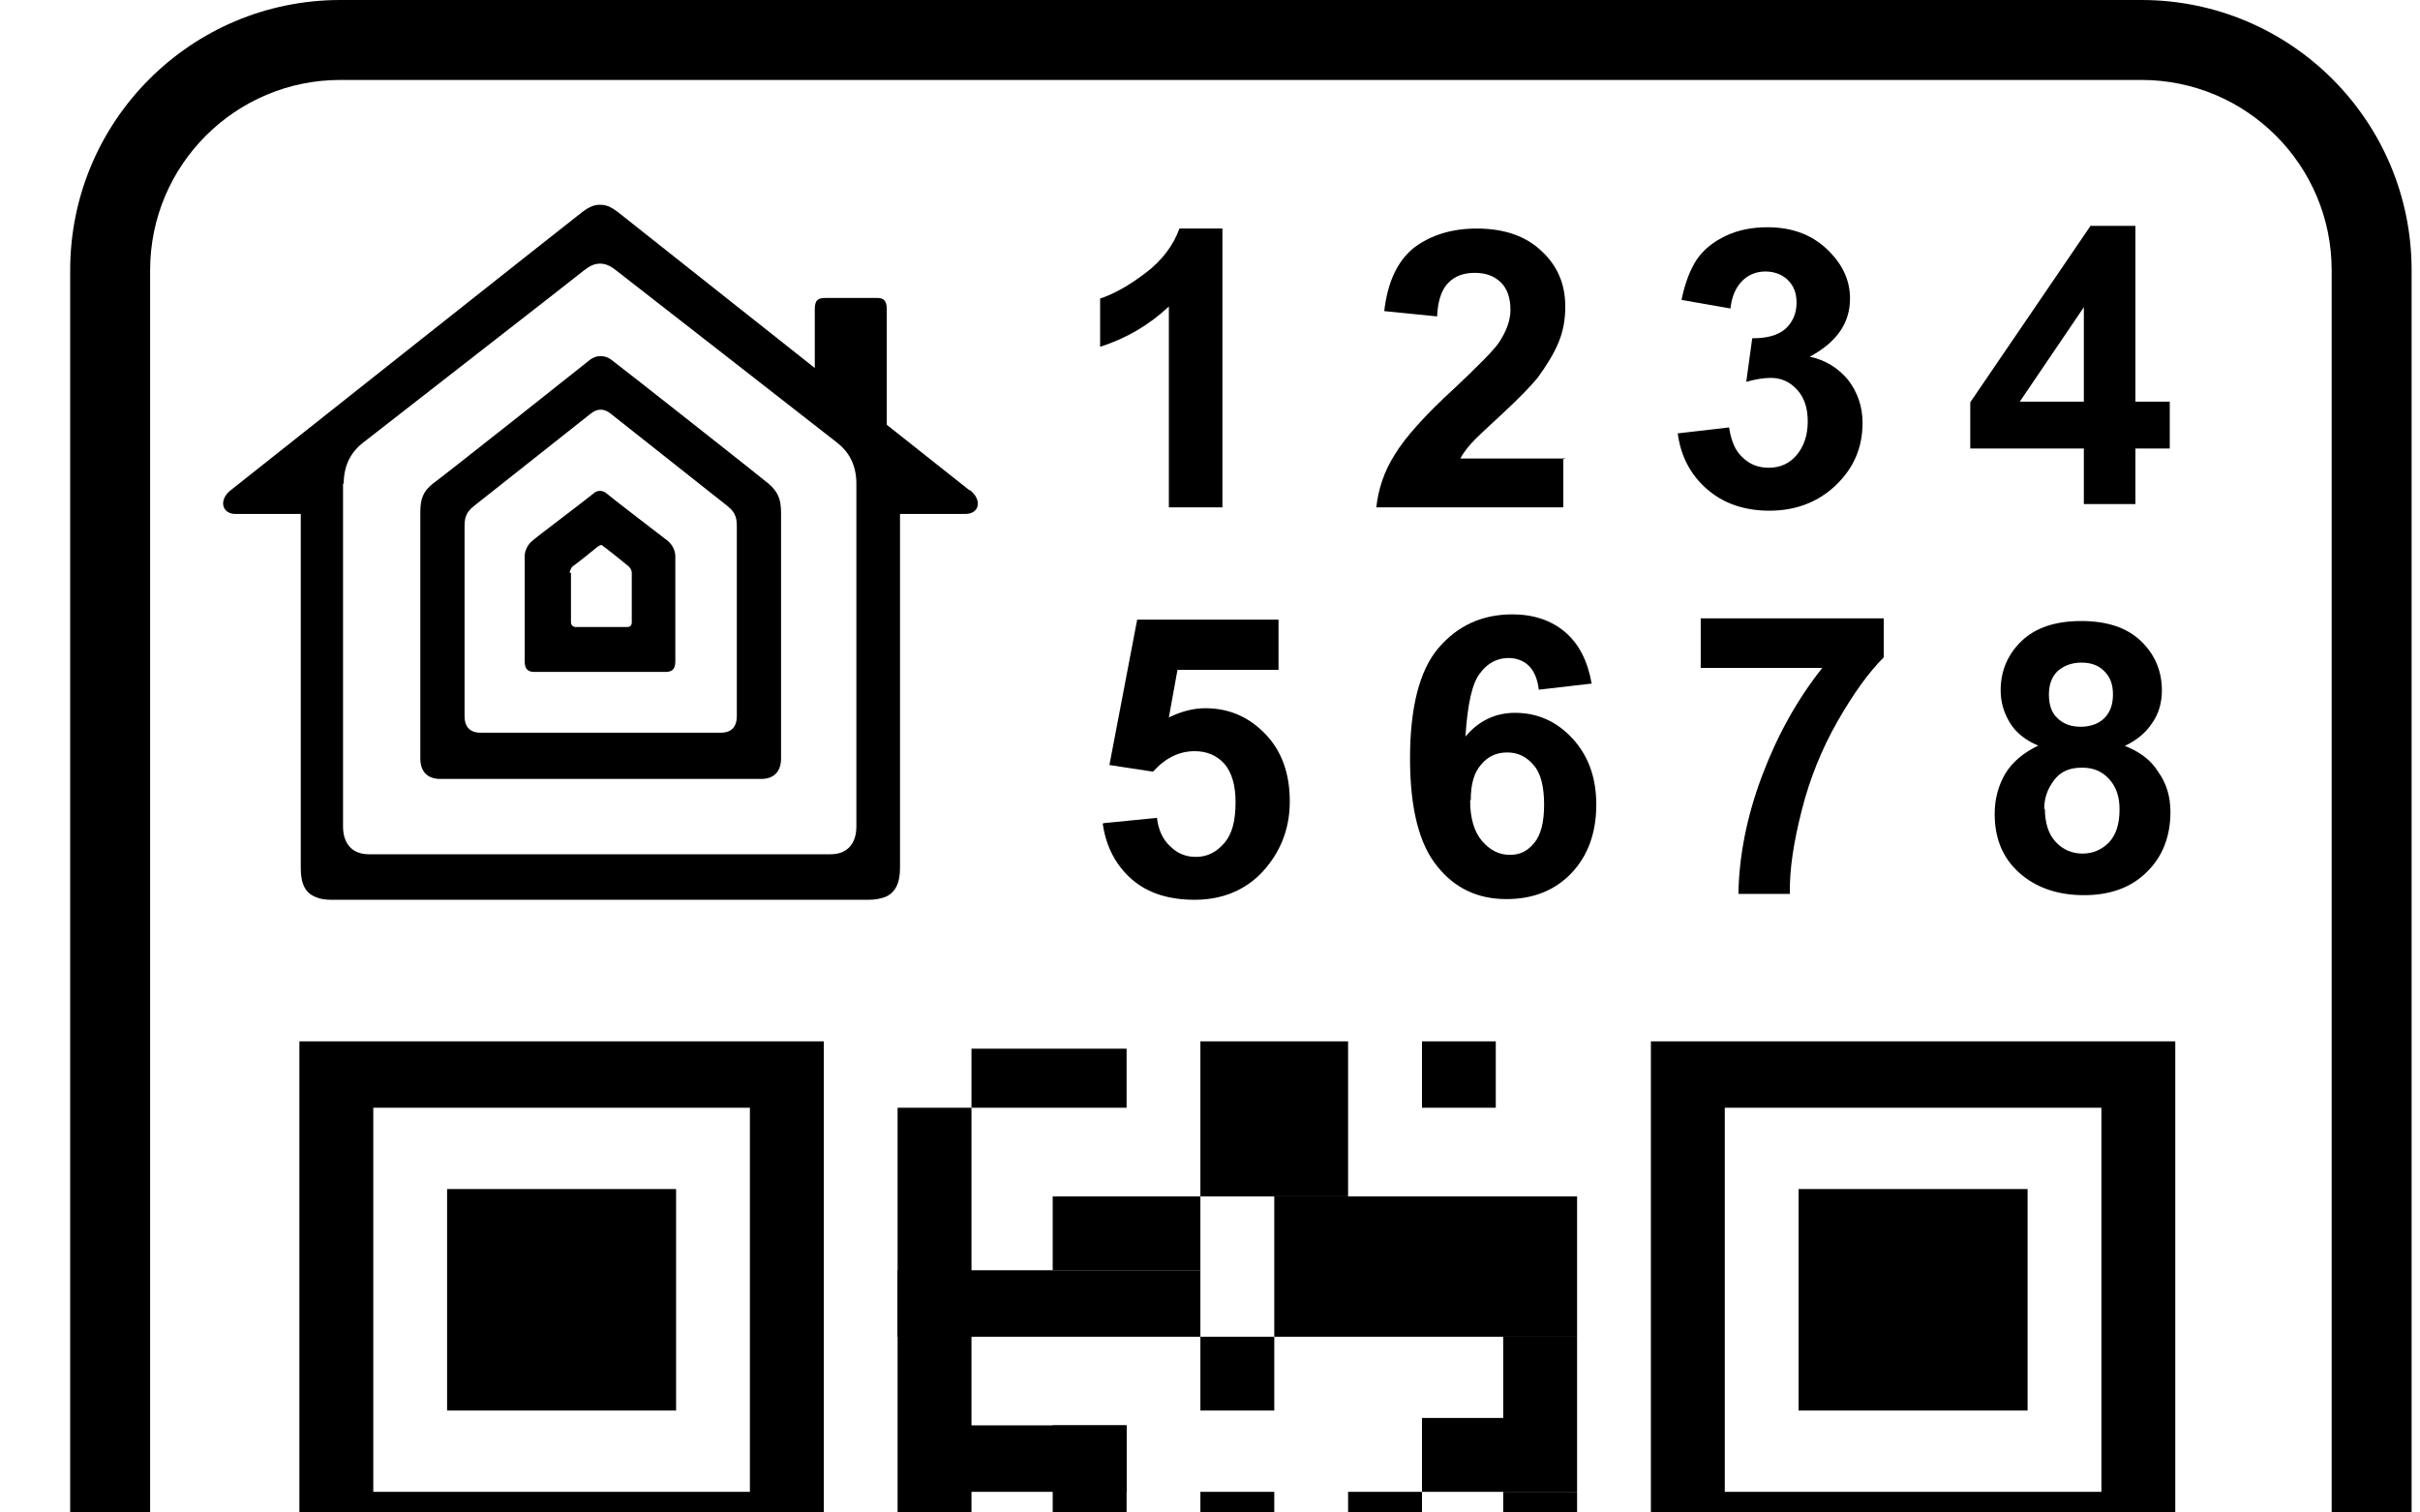 <svg width="32" height="20" viewBox="0 0 32 20" xmlns="http://www.w3.org/2000/svg">
<g clip-path="url(#clip0_2957_57736)">
<path d="M20.854 15.82H16.85V17.676H20.854V15.82Z"/>
<path d="M15.873 16.797H11.869V17.676H15.873V16.797Z"/>
<path d="M14.897 18.848H11.967V19.727H14.897V18.848Z"/>
<path d="M15.873 15.82H13.92V16.797H15.873V15.82Z"/>
<path d="M17.826 13.77H15.873V15.82H17.826V13.77Z"/>
<path d="M14.897 13.867H12.846V14.648H14.897V13.867Z"/>
<path d="M20.756 18.75H18.803V19.727H20.756V18.75Z"/>
<path d="M20.854 17.676H19.877V19.727H20.854V17.676Z"/>
<path d="M19.779 13.77H18.803V14.648H19.779V13.77Z"/>
<path d="M16.85 17.676H15.873V18.652H16.85V17.676Z"/>
<path d="M12.846 14.648H11.869V20.605H12.846V14.648Z"/>
<path d="M20.854 19.727H19.877V20.703H20.854V19.727Z"/>
<path d="M18.803 19.727H17.826V20.703H18.803V19.727Z"/>
<path d="M16.85 19.727H15.873V20.605H16.85V19.727Z"/>
<path d="M14.897 18.848H13.92V20.605H14.897V18.848Z"/>
<path d="M12.818 6.482L11.726 5.617V4.088C11.726 3.975 11.682 3.94 11.604 3.94H10.922C10.826 3.94 10.774 3.957 10.774 4.088V4.866C9.551 3.896 8.223 2.848 8.17 2.804C8.066 2.725 8.004 2.708 7.935 2.708C7.865 2.708 7.804 2.725 7.699 2.804C7.594 2.883 3.182 6.377 3.051 6.482C2.885 6.613 2.938 6.796 3.112 6.796H3.977V11.479C3.977 11.689 4.038 11.811 4.178 11.863C4.239 11.89 4.3 11.898 4.388 11.898H11.49C11.578 11.898 11.647 11.881 11.7 11.863C11.831 11.811 11.901 11.689 11.901 11.479V6.796H12.766C12.949 6.796 12.993 6.613 12.827 6.482H12.818ZM4.545 6.395C4.545 6.133 4.659 5.967 4.79 5.862C4.921 5.757 7.655 3.634 7.725 3.573C7.804 3.512 7.865 3.486 7.935 3.486C8.004 3.486 8.066 3.512 8.144 3.573C8.223 3.634 10.948 5.757 11.08 5.862C11.211 5.967 11.324 6.133 11.324 6.395V10.929C11.324 11.147 11.211 11.296 10.983 11.296H4.877C4.65 11.296 4.536 11.147 4.536 10.929V6.395H4.545Z"/>
<path d="M5.811 10.3H10.066C10.223 10.3 10.328 10.213 10.328 10.029V6.779C10.328 6.596 10.284 6.5 10.162 6.395C10.092 6.334 8.153 4.805 8.1 4.77C8.048 4.726 7.995 4.709 7.943 4.709C7.891 4.709 7.838 4.726 7.786 4.77C7.733 4.814 5.803 6.343 5.724 6.395C5.593 6.5 5.558 6.596 5.558 6.779V10.029C5.558 10.213 5.663 10.3 5.82 10.3H5.811ZM6.143 6.989C6.143 6.876 6.143 6.788 6.266 6.692C6.344 6.631 7.768 5.504 7.812 5.469C7.856 5.434 7.899 5.417 7.943 5.417C7.987 5.417 8.03 5.434 8.074 5.469C8.118 5.504 9.542 6.631 9.62 6.692C9.743 6.788 9.743 6.876 9.743 6.989V9.47C9.743 9.627 9.655 9.689 9.533 9.689H6.353C6.231 9.689 6.143 9.627 6.143 9.47V6.989Z"/>
<path d="M7.078 8.885H8.799C8.878 8.885 8.93 8.859 8.93 8.745V7.356C8.93 7.286 8.895 7.208 8.834 7.155C8.799 7.129 8.048 6.552 8.022 6.526C7.995 6.5 7.96 6.491 7.934 6.491C7.908 6.491 7.873 6.5 7.847 6.526C7.821 6.552 7.069 7.12 7.034 7.155C6.973 7.208 6.938 7.286 6.938 7.356V8.745C6.938 8.859 6.991 8.885 7.069 8.885H7.078ZM7.532 7.574C7.532 7.574 7.541 7.513 7.576 7.487C7.594 7.478 7.899 7.234 7.908 7.225C7.917 7.225 7.934 7.208 7.943 7.208C7.952 7.208 7.969 7.208 7.978 7.225C7.987 7.225 8.292 7.47 8.31 7.487C8.336 7.513 8.354 7.54 8.354 7.574V8.23C8.354 8.273 8.327 8.291 8.301 8.291H7.602C7.602 8.291 7.55 8.282 7.55 8.23V7.574H7.532Z"/>
<path d="M16.164 6.709H15.456V4.053C15.194 4.298 14.897 4.473 14.547 4.586V3.948C14.731 3.887 14.932 3.774 15.15 3.608C15.369 3.442 15.517 3.241 15.596 3.022H16.164V6.709Z"/>
<path d="M20.672 6.054V6.709H18.199C18.226 6.464 18.304 6.229 18.444 6.01C18.575 5.792 18.837 5.495 19.239 5.128C19.553 4.831 19.754 4.63 19.824 4.525C19.92 4.377 19.973 4.237 19.973 4.097C19.973 3.94 19.929 3.817 19.851 3.739C19.763 3.651 19.649 3.608 19.501 3.608C19.352 3.608 19.239 3.651 19.152 3.739C19.064 3.826 19.012 3.975 19.003 4.184L18.304 4.114C18.348 3.73 18.479 3.451 18.697 3.276C18.916 3.11 19.195 3.022 19.527 3.022C19.885 3.022 20.174 3.119 20.383 3.319C20.593 3.512 20.698 3.756 20.698 4.053C20.698 4.219 20.672 4.377 20.61 4.525C20.549 4.674 20.453 4.831 20.331 4.997C20.244 5.102 20.095 5.259 19.868 5.469C19.649 5.67 19.501 5.809 19.449 5.87C19.387 5.94 19.344 6.001 19.309 6.063H20.707L20.672 6.054Z"/>
<path d="M22.183 5.731L22.864 5.652C22.891 5.827 22.943 5.958 23.039 6.045C23.135 6.141 23.249 6.185 23.389 6.185C23.537 6.185 23.659 6.132 23.756 6.019C23.852 5.905 23.904 5.757 23.904 5.573C23.904 5.399 23.86 5.259 23.764 5.154C23.668 5.049 23.555 4.997 23.415 4.997C23.327 4.997 23.214 5.014 23.091 5.049L23.17 4.473C23.362 4.473 23.502 4.438 23.607 4.35C23.703 4.263 23.756 4.149 23.756 4.001C23.756 3.878 23.721 3.782 23.642 3.704C23.572 3.634 23.467 3.59 23.345 3.59C23.223 3.59 23.118 3.634 23.039 3.713C22.952 3.8 22.899 3.922 22.882 4.079L22.235 3.966C22.279 3.747 22.349 3.564 22.436 3.433C22.524 3.302 22.655 3.197 22.821 3.118C22.987 3.04 23.17 3.005 23.371 3.005C23.721 3.005 23.991 3.118 24.201 3.337C24.376 3.52 24.463 3.721 24.463 3.948C24.463 4.272 24.288 4.525 23.93 4.717C24.14 4.761 24.306 4.866 24.437 5.023C24.559 5.18 24.629 5.372 24.629 5.591C24.629 5.914 24.515 6.185 24.28 6.412C24.044 6.639 23.747 6.753 23.397 6.753C23.065 6.753 22.786 6.657 22.567 6.464C22.349 6.272 22.218 6.019 22.183 5.713"/>
<path d="M27.555 6.665V5.931H26.053V5.32L27.643 2.987H28.237V5.311H28.691V5.931H28.237V6.665H27.555ZM27.555 5.311V4.062L26.708 5.311H27.555Z"/>
<path d="M14.591 10.885L15.299 10.815C15.316 10.972 15.377 11.104 15.474 11.191C15.57 11.287 15.683 11.331 15.814 11.331C15.963 11.331 16.085 11.269 16.19 11.147C16.295 11.025 16.338 10.85 16.338 10.605C16.338 10.378 16.286 10.212 16.19 10.099C16.085 9.985 15.954 9.933 15.797 9.933C15.596 9.933 15.412 10.02 15.246 10.204L14.67 10.116L15.037 8.194H16.906V8.858H15.57L15.456 9.487C15.613 9.409 15.779 9.365 15.937 9.365C16.251 9.365 16.513 9.479 16.732 9.706C16.95 9.933 17.055 10.23 17.055 10.597C17.055 10.902 16.968 11.173 16.793 11.409C16.557 11.732 16.216 11.898 15.797 11.898C15.456 11.898 15.177 11.811 14.967 11.628C14.757 11.444 14.626 11.2 14.582 10.894"/>
<path d="M21.03 9.041L20.348 9.12C20.331 8.98 20.287 8.875 20.217 8.805C20.147 8.736 20.051 8.701 19.946 8.701C19.798 8.701 19.667 8.77 19.571 8.902C19.466 9.033 19.405 9.312 19.378 9.74C19.553 9.531 19.772 9.426 20.034 9.426C20.331 9.426 20.584 9.539 20.794 9.766C21.003 9.994 21.108 10.282 21.108 10.64C21.108 11.016 20.995 11.321 20.776 11.549C20.558 11.776 20.27 11.889 19.92 11.889C19.544 11.889 19.239 11.749 19.003 11.453C18.767 11.164 18.645 10.692 18.645 10.028C18.645 9.365 18.767 8.867 19.02 8.57C19.274 8.273 19.597 8.124 19.999 8.124C20.278 8.124 20.514 8.203 20.698 8.36C20.881 8.517 20.995 8.744 21.047 9.041M19.44 10.588C19.44 10.815 19.492 10.998 19.597 11.12C19.702 11.243 19.824 11.304 19.964 11.304C20.104 11.304 20.2 11.252 20.287 11.147C20.374 11.042 20.418 10.876 20.418 10.64C20.418 10.404 20.374 10.221 20.278 10.116C20.182 10.002 20.069 9.95 19.929 9.95C19.789 9.95 19.675 10.002 19.588 10.107C19.492 10.212 19.448 10.369 19.448 10.579"/>
<path d="M22.489 8.832V8.177H24.909V8.692C24.708 8.893 24.507 9.173 24.297 9.54C24.088 9.906 23.93 10.3 23.826 10.71C23.721 11.121 23.66 11.496 23.668 11.82H22.987C22.996 11.313 23.1 10.789 23.301 10.256C23.502 9.723 23.764 9.251 24.096 8.832H22.489Z"/>
<path d="M26.962 9.863C26.787 9.793 26.656 9.688 26.577 9.557C26.498 9.426 26.455 9.286 26.455 9.129C26.455 8.867 26.551 8.649 26.734 8.474C26.918 8.299 27.18 8.212 27.521 8.212C27.861 8.212 28.123 8.299 28.307 8.474C28.49 8.649 28.587 8.867 28.587 9.129C28.587 9.295 28.543 9.444 28.455 9.566C28.368 9.697 28.246 9.793 28.097 9.863C28.298 9.942 28.447 10.055 28.543 10.213C28.648 10.361 28.7 10.536 28.7 10.737C28.7 11.06 28.595 11.331 28.386 11.532C28.176 11.741 27.896 11.837 27.556 11.837C27.232 11.837 26.962 11.75 26.752 11.584C26.498 11.383 26.376 11.112 26.376 10.763C26.376 10.571 26.42 10.396 26.516 10.23C26.612 10.073 26.761 9.95 26.962 9.854M27.04 10.693C27.04 10.876 27.084 11.025 27.18 11.13C27.276 11.235 27.398 11.287 27.538 11.287C27.678 11.287 27.791 11.235 27.888 11.139C27.984 11.034 28.027 10.894 28.027 10.702C28.027 10.536 27.984 10.405 27.888 10.3C27.791 10.195 27.678 10.151 27.529 10.151C27.363 10.151 27.241 10.204 27.154 10.326C27.066 10.448 27.031 10.562 27.031 10.702M27.093 9.182C27.093 9.321 27.128 9.426 27.206 9.496C27.285 9.575 27.39 9.61 27.512 9.61C27.634 9.61 27.748 9.575 27.826 9.496C27.905 9.417 27.94 9.313 27.94 9.182C27.94 9.051 27.905 8.954 27.826 8.876C27.748 8.797 27.652 8.762 27.521 8.762C27.39 8.762 27.285 8.806 27.206 8.876C27.128 8.954 27.093 9.059 27.093 9.182Z"/>
<path d="M28.316 1.057C29.705 1.057 30.832 2.184 30.832 3.573V38.142C30.832 39.531 29.705 40.658 28.316 40.658H4.501C3.112 40.658 1.985 39.531 1.985 38.142V3.573C1.985 2.184 3.112 1.057 4.501 1.057H28.316ZM28.316 0H4.501C2.527 0 0.928 1.599 0.928 3.573V38.142C0.928 40.116 2.527 41.715 4.501 41.715H28.316C30.29 41.715 31.889 40.116 31.889 38.142V3.573C31.889 1.599 30.29 0 28.316 0Z"/>
<path fill-rule="evenodd" clip-rule="evenodd" d="M10.893 13.77V20.605H3.959V13.77H10.893ZM9.916 19.727V14.648H4.936V19.727H9.916Z"/>
<path d="M8.94 15.723H5.912V18.652H8.94V15.723Z"/>
<path fill-rule="evenodd" clip-rule="evenodd" d="M28.764 13.77V20.605H21.83V13.77H28.764ZM27.787 19.727V14.648H22.807V19.727H27.787Z"/>
<path d="M26.811 15.723H23.783V18.652H26.811V15.723Z"/>
</g>
<defs>
<clipPath id="clip0_2957_57736">
<rect width="30.961" height="41.715" transform="translate(0.928)"/>
</clipPath>
</defs>
</svg>
